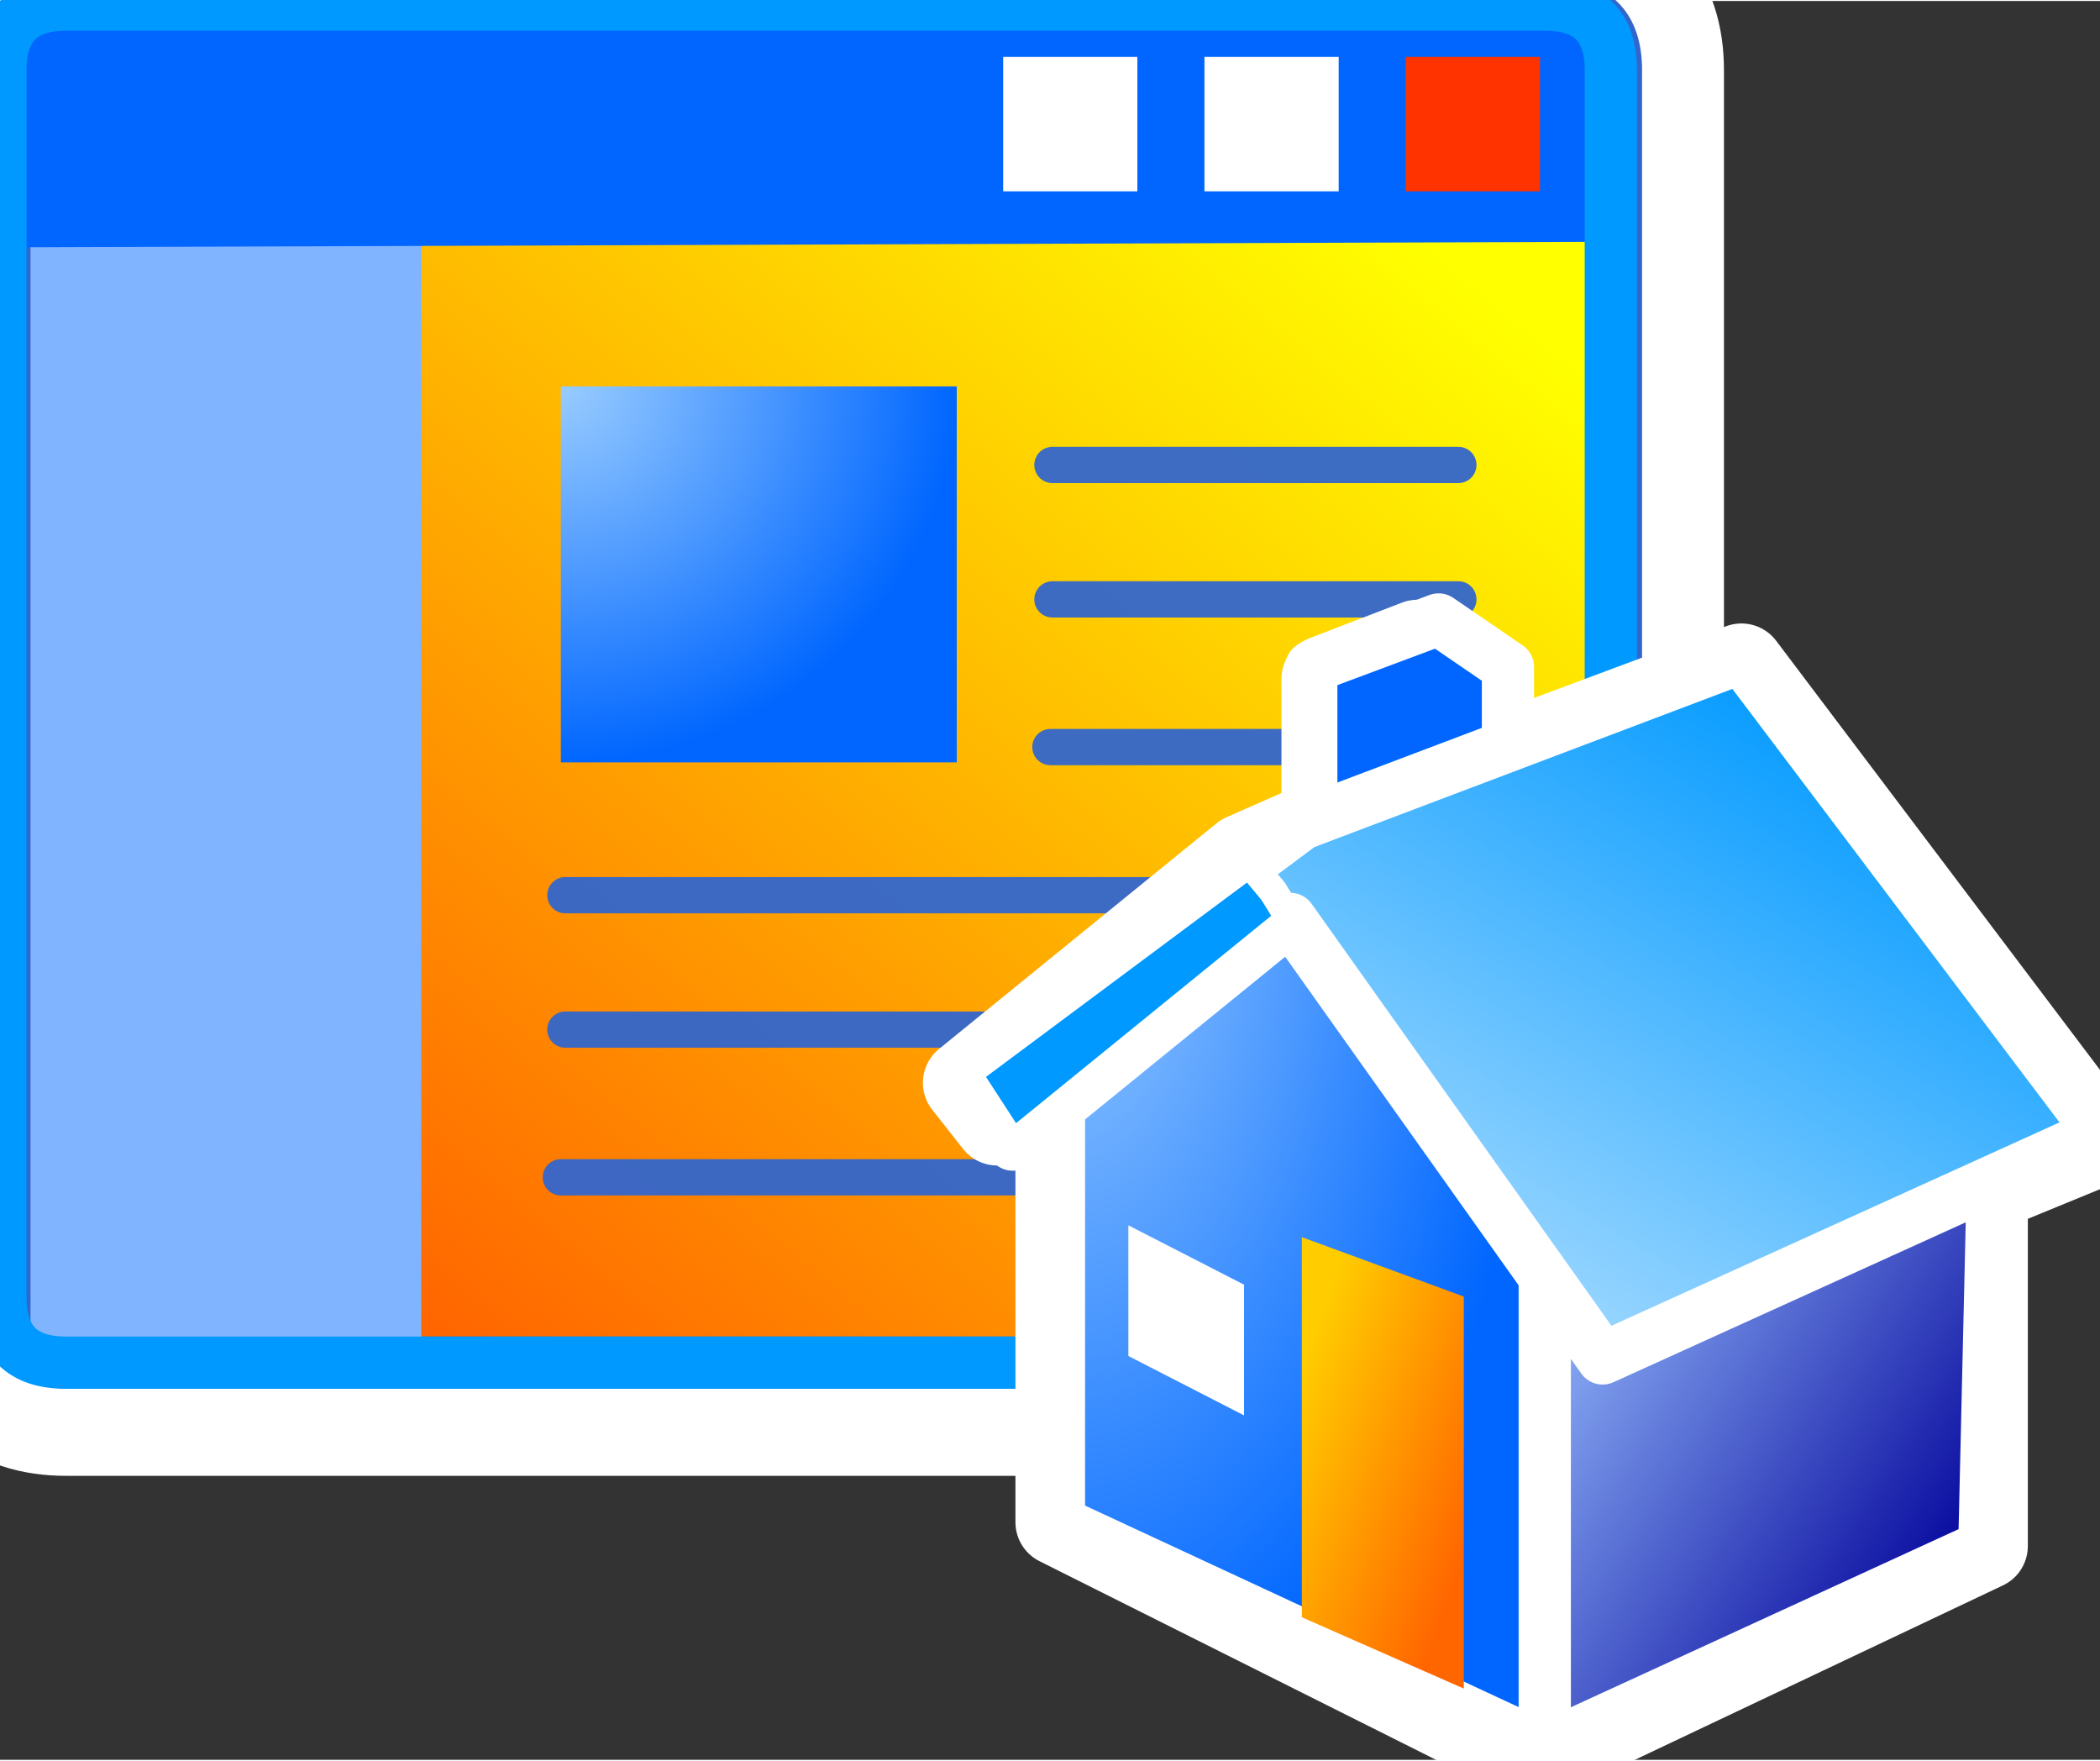 <svg xmlns="http://www.w3.org/2000/svg" xmlns:xlink="http://www.w3.org/1999/xlink" version="1.1" width="0.402" height="0.337" viewBox="0 0 28.955 24.246">
  <rect x="0" y="0" width="28.955" height="24.246" fill="#333333" stroke="none"/>
  <title><![CDATA[Home page-Sm]]></title>
  <g transform=" scale(1) ">
    <path xmlns="http://www.w3.org/2000/svg" d="  M22.21,17.871 L22.21,0.951 Q22.21,0.051 21.31,0.051 L0.906,0.051 Q0.006,0.051 0.006,0.951 L0.006,17.871 Q0.006,18.771 0.906,18.771 L21.31,18.771 Q22.21,18.771 22.21,17.871 Z" style="stroke-width: 3.12; stroke: #ffffff; stroke-dasharray: none; stroke-linecap: round; stroke-linejoin: round; fill: none; "/>
    <g xmlns="http://www.w3.org/2000/svg" xmlns:xlink="http://www.w3.org/1999/xlink" id="Layer1245">
      <defs>
        <linearGradient id="grad419">
          <stop offset="0%" stop-color="#ffff00" stop-opacity="1"/>
          <stop offset="100%" stop-color="#ff6600" stop-opacity="1"/>
        </linearGradient>
        <linearGradient xlink:href="#grad419" id="grad420" x1="0" y1="0" x2="0" y2="1" gradientTransform="rotate(45 .5 .5)" gradientUnits="objectBoundingBox">
  </linearGradient>
      </defs>
      <path d="  M22.281,17.871 L22.281,0.951 Q22.281,0.051 21.381,0.051 L0.977,0.051 Q0.077,0.051 0.077,0.951 L0.077,17.871 Q0.077,18.771 0.977,18.771 L21.381,18.771 Q22.281,18.771 22.281,17.871 Z" style="stroke-width: 0.72; stroke-linecap: round; stroke-linejoin: round; fill-rule: evenodd; fill: url(#grad420); "/>
      <path d="  M22.281,17.871 L22.281,0.951 Q22.281,0.051 21.381,0.051 L0.977,0.051 Q0.077,0.051 0.077,0.951 L0.077,17.871 Q0.077,18.771 0.977,18.771 L21.381,18.771 Q22.281,18.771 22.281,17.871 Z" style="stroke-width: 0.72; stroke: #3366cc; stroke-dasharray: none; stroke-linecap: round; stroke-linejoin: round; fill: none; "/>
    </g>
    <defs xmlns="http://www.w3.org/2000/svg">
      <radialGradient id="grad421" cx="0%" cy="0%" r="100%">
        <stop offset="0%" stop-color="#99ccff" stop-opacity="1"/>
        <stop offset="100%" stop-color="#0066ff" stop-opacity="1"/>
      </radialGradient>
    </defs>
    <path xmlns="http://www.w3.org/2000/svg" d="  M7.733,10.496 L13.192,10.496 L13.192,5.313 L7.733,5.313 L7.733,10.496 Z" style="fill-rule: evenodd; fill: url(#grad421); "/>
    <path xmlns="http://www.w3.org/2000/svg" d="  M0.421,18.42 L5.809,18.42 L5.809,3.232 L0.421,3.232 L0.421,18.42 Z" style="fill-rule: evenodd; fill: #80b4ff; "/>
    <path xmlns="http://www.w3.org/2000/svg" d="  M0,0.988 L0.077,3.396 L22.281,3.319 L22.358,0.988 A0.987,0.988 0 0,0 21.371,0 L0.987,0 A0.987,0.988 0 0,0 0,0.988 Z" style="fill-rule: evenodd; fill: #0066ff; "/>
    <path xmlns="http://www.w3.org/2000/svg" d="  M22.21,17.871 L22.21,0.951 Q22.21,0.051 21.31,0.051 L0.906,0.051 Q0.006,0.051 0.006,0.951 L0.006,17.871 Q0.006,18.771 0.906,18.771 L21.31,18.771 Q22.21,18.771 22.21,17.871 Z" style="stroke-width: 0.72; stroke: #0099ff; stroke-dasharray: none; stroke-linecap: round; stroke-linejoin: round; fill: none; "/>
    <path xmlns="http://www.w3.org/2000/svg" d="  M19.383,2.624 L21.233,2.624 L21.233,0.771 L19.383,0.771 L19.383,2.624 Z" style="fill-rule: evenodd; fill: #ff3300; "/>
    <path xmlns="http://www.w3.org/2000/svg" d="  M16.607,2.624 L18.458,2.624 L18.458,0.771 L16.607,0.771 L16.607,2.624 Z" style="fill-rule: evenodd; fill: #ffffff; "/>
    <path xmlns="http://www.w3.org/2000/svg" d="  M13.832,2.624 L15.682,2.624 L15.682,0.771 L13.832,0.771 L13.832,2.624 Z" style="fill-rule: evenodd; fill: #ffffff; "/>
    <path xmlns="http://www.w3.org/2000/svg" d="  M7.795,14.18 L20.233,14.18" style="stroke-width: 0.5; stroke: #3366cc; stroke-opacity: 0.949; stroke-dasharray: none; stroke-linecap: round; stroke-linejoin: round; fill: none; "/>
    <path xmlns="http://www.w3.org/2000/svg" d="  M7.795,12.327 L20.233,12.327" style="stroke-width: 0.5; stroke: #3366cc; stroke-opacity: 0.949; stroke-dasharray: none; stroke-linecap: round; stroke-linejoin: round; fill: none; "/>
    <path xmlns="http://www.w3.org/2000/svg" d="  M7.733,16.216 L20.171,16.216" style="stroke-width: 0.5; stroke: #3366cc; stroke-opacity: 0.949; stroke-dasharray: none; stroke-linecap: round; stroke-linejoin: round; fill: none; "/>
    <path xmlns="http://www.w3.org/2000/svg" d="  M14.511,8.249 L20.108,8.249" style="stroke-width: 0.5; stroke: #3366cc; stroke-opacity: 0.949; stroke-dasharray: none; stroke-linecap: round; stroke-linejoin: round; fill: none; "/>
    <path xmlns="http://www.w3.org/2000/svg" d="  M14.511,6.396 L20.108,6.396" style="stroke-width: 0.5; stroke: #3366cc; stroke-opacity: 0.949; stroke-dasharray: none; stroke-linecap: round; stroke-linejoin: round; fill: none; "/>
    <path xmlns="http://www.w3.org/2000/svg" d="  M14.483,10.285 L20.08,10.285" style="stroke-width: 0.5; stroke: #3366cc; stroke-opacity: 0.949; stroke-dasharray: none; stroke-linecap: round; stroke-linejoin: round; fill: none; "/>
    <g xmlns="http://www.w3.org/2000/svg" id="Layer1246">
      <path d="  M24.011,9.181 L20.502,10.491 L20.502,9.345 L19.545,8.854 L18.269,9.345 L18.269,11.31 L17.153,11.801 L13.325,14.913 L13.75,15.453 L14.601,14.913 L14.601,20.971 L21.14,24.246 L27.36,21.299 L27.36,16.386 L28.955,15.731 L24.011,9.181 Z" style="stroke-width: 1.2; stroke-linecap: round; stroke-linejoin: round; fill-rule: evenodd; fill: #ffffff; "/>
      <path d="  M24.011,9.181 L20.502,10.491 L20.502,9.345 L19.545,8.854 L18.269,9.345 L18.269,11.31 L17.153,11.801 L13.325,14.913 L13.75,15.453 L14.601,14.913 L14.601,20.971 L21.14,24.246 L27.36,21.299 L27.36,16.386 L28.955,15.731 L24.011,9.181 Z" style="stroke-width: 1.2; stroke: #ffffff; stroke-dasharray: none; stroke-linecap: round; stroke-linejoin: round; fill: none; "/>
    </g>
    <g xmlns="http://www.w3.org/2000/svg" id="Layer1247">
      <path d="  M20.792,13.111 L18.08,13.111 L18.08,9.181 L19.835,8.526 L20.792,9.181 L20.792,13.111 Z" style="stroke-width: 0.72; stroke-linecap: round; stroke-linejoin: round; fill-rule: evenodd; fill: #0066ff; "/>
      <path d="  M20.792,13.111 L18.08,13.111 L18.08,9.181 L19.835,8.526 L20.792,9.181 L20.792,13.111 Z" style="stroke-width: 0.72; stroke: #ffffff; stroke-dasharray: none; stroke-linecap: round; stroke-linejoin: round; fill: none; "/>
    </g>
    <g xmlns="http://www.w3.org/2000/svg" xmlns:xlink="http://www.w3.org/1999/xlink" id="Layer1248">
      <defs>
        <linearGradient id="grad422">
          <stop offset="0%" stop-color="#000099" stop-opacity="1"/>
          <stop offset="100%" stop-color="#99c0ff" stop-opacity="1"/>
        </linearGradient>
        <linearGradient xlink:href="#grad422" id="grad423" x1="0" y1="0" x2="0" y2="1" gradientTransform="rotate(135 .5 .5)" gradientUnits="objectBoundingBox">
  </linearGradient>
      </defs>
      <path d="  M21.299,17.205 L21.299,24.083 L27.36,21.299 L27.52,14.421 L21.299,17.205 Z" style="stroke-width: 0.72; stroke-linecap: round; stroke-linejoin: round; fill-rule: evenodd; fill: url(#grad423); "/>
      <path d="  M21.299,17.205 L21.299,24.083 L27.36,21.299 L27.52,14.421 L21.299,17.205 Z" style="stroke-width: 0.72; stroke: #ffffff; stroke-dasharray: none; stroke-linecap: round; stroke-linejoin: round; fill: none; "/>
    </g>
    <g xmlns="http://www.w3.org/2000/svg" id="Layer1249">
      <defs>
        <radialGradient id="grad424" cx="0%" cy="0%" r="100%">
          <stop offset="0%" stop-color="#99ccff" stop-opacity="1"/>
          <stop offset="100%" stop-color="#0066ff" stop-opacity="1"/>
        </radialGradient>
      </defs>
      <path d="  M21.299,17.205 L21.299,24.083 L14.601,20.971 L14.601,14.585 L17.791,12.129 L21.299,17.205 Z" style="stroke-width: 0.72; stroke-linecap: round; stroke-linejoin: round; fill-rule: evenodd; fill: url(#grad424); "/>
      <path d="  M21.299,17.205 L21.299,24.083 L14.601,20.971 L14.601,14.585 L17.791,12.129 L21.299,17.205 Z" style="stroke-width: 0.72; stroke: #ffffff; stroke-dasharray: none; stroke-linecap: round; stroke-linejoin: round; fill: none; "/>
    </g>
    <defs xmlns="http://www.w3.org/2000/svg" xmlns:xlink="http://www.w3.org/1999/xlink">
      <linearGradient id="grad425">
        <stop offset="0%" stop-color="#ffcc00" stop-opacity="1"/>
        <stop offset="100%" stop-color="#ff6600" stop-opacity="1"/>
      </linearGradient>
      <linearGradient xlink:href="#grad425" id="grad426" x1="0" y1="0" x2="0" y2="1" gradientTransform="rotate(315 .5 .5)" gradientUnits="objectBoundingBox">
  </linearGradient>
    </defs>
    <path xmlns="http://www.w3.org/2000/svg" d="  M17.95,22.281 L17.95,17.041 L20.183,17.86 L20.183,23.264 L17.95,22.281 Z" style="fill-rule: evenodd; fill: url(#grad426); "/>
    <path xmlns="http://www.w3.org/2000/svg" d="  M15.558,18.679 L15.558,16.878 L17.153,17.696 L17.153,19.498 L15.558,18.679 Z" style="fill-rule: evenodd; fill: #ffffff; "/>
    <g xmlns="http://www.w3.org/2000/svg" xmlns:xlink="http://www.w3.org/1999/xlink" id="Layer1250">
      <defs>
        <linearGradient id="grad427">
          <stop offset="0%" stop-color="#c0e5ff" stop-opacity="1"/>
          <stop offset="100%" stop-color="#0099ff" stop-opacity="1"/>
        </linearGradient>
        <linearGradient xlink:href="#grad427" id="grad428" x1="0" y1="0" x2="0" y2="1" gradientTransform="rotate(225 .5 .5)" gradientUnits="objectBoundingBox">
  </linearGradient>
      </defs>
      <path d="  M28.955,15.601 L22.097,18.713 L17.791,12.654 L13.963,15.765 L13.325,14.783 L17.95,11.344 L24.011,9.051 L28.955,15.601 Z" style="stroke-width: 0.72; stroke-linecap: round; stroke-linejoin: round; fill-rule: evenodd; fill: url(#grad428); "/>
      <path d="  M28.955,15.601 L22.097,18.713 L17.791,12.654 L13.963,15.765 L13.325,14.783 L17.95,11.344 L24.011,9.051 L28.955,15.601 Z" style="stroke-width: 0.72; stroke: #ffffff; stroke-dasharray: none; stroke-linecap: round; stroke-linejoin: round; fill: none; "/>
    </g>
    <g xmlns="http://www.w3.org/2000/svg" id="Layer1251">
      <path d="  M17.551,12.269 L17.791,12.654 L13.963,15.765 L13.325,14.783 L17.226,11.879 L17.551,12.269 Z" style="stroke-width: 0.4; stroke-linecap: round; stroke-linejoin: round; fill-rule: evenodd; fill: #0099ff; "/>
      <path d="  M17.551,12.269 L17.791,12.654 L13.963,15.765 L13.325,14.783 L17.226,11.879 L17.551,12.269 Z" style="stroke-width: 0.4; stroke: #ffffff; stroke-dasharray: none; stroke-linecap: round; stroke-linejoin: round; fill: none; "/>
    </g>
    <!--converted by libvisio2svg-->
  </g>
</svg>
